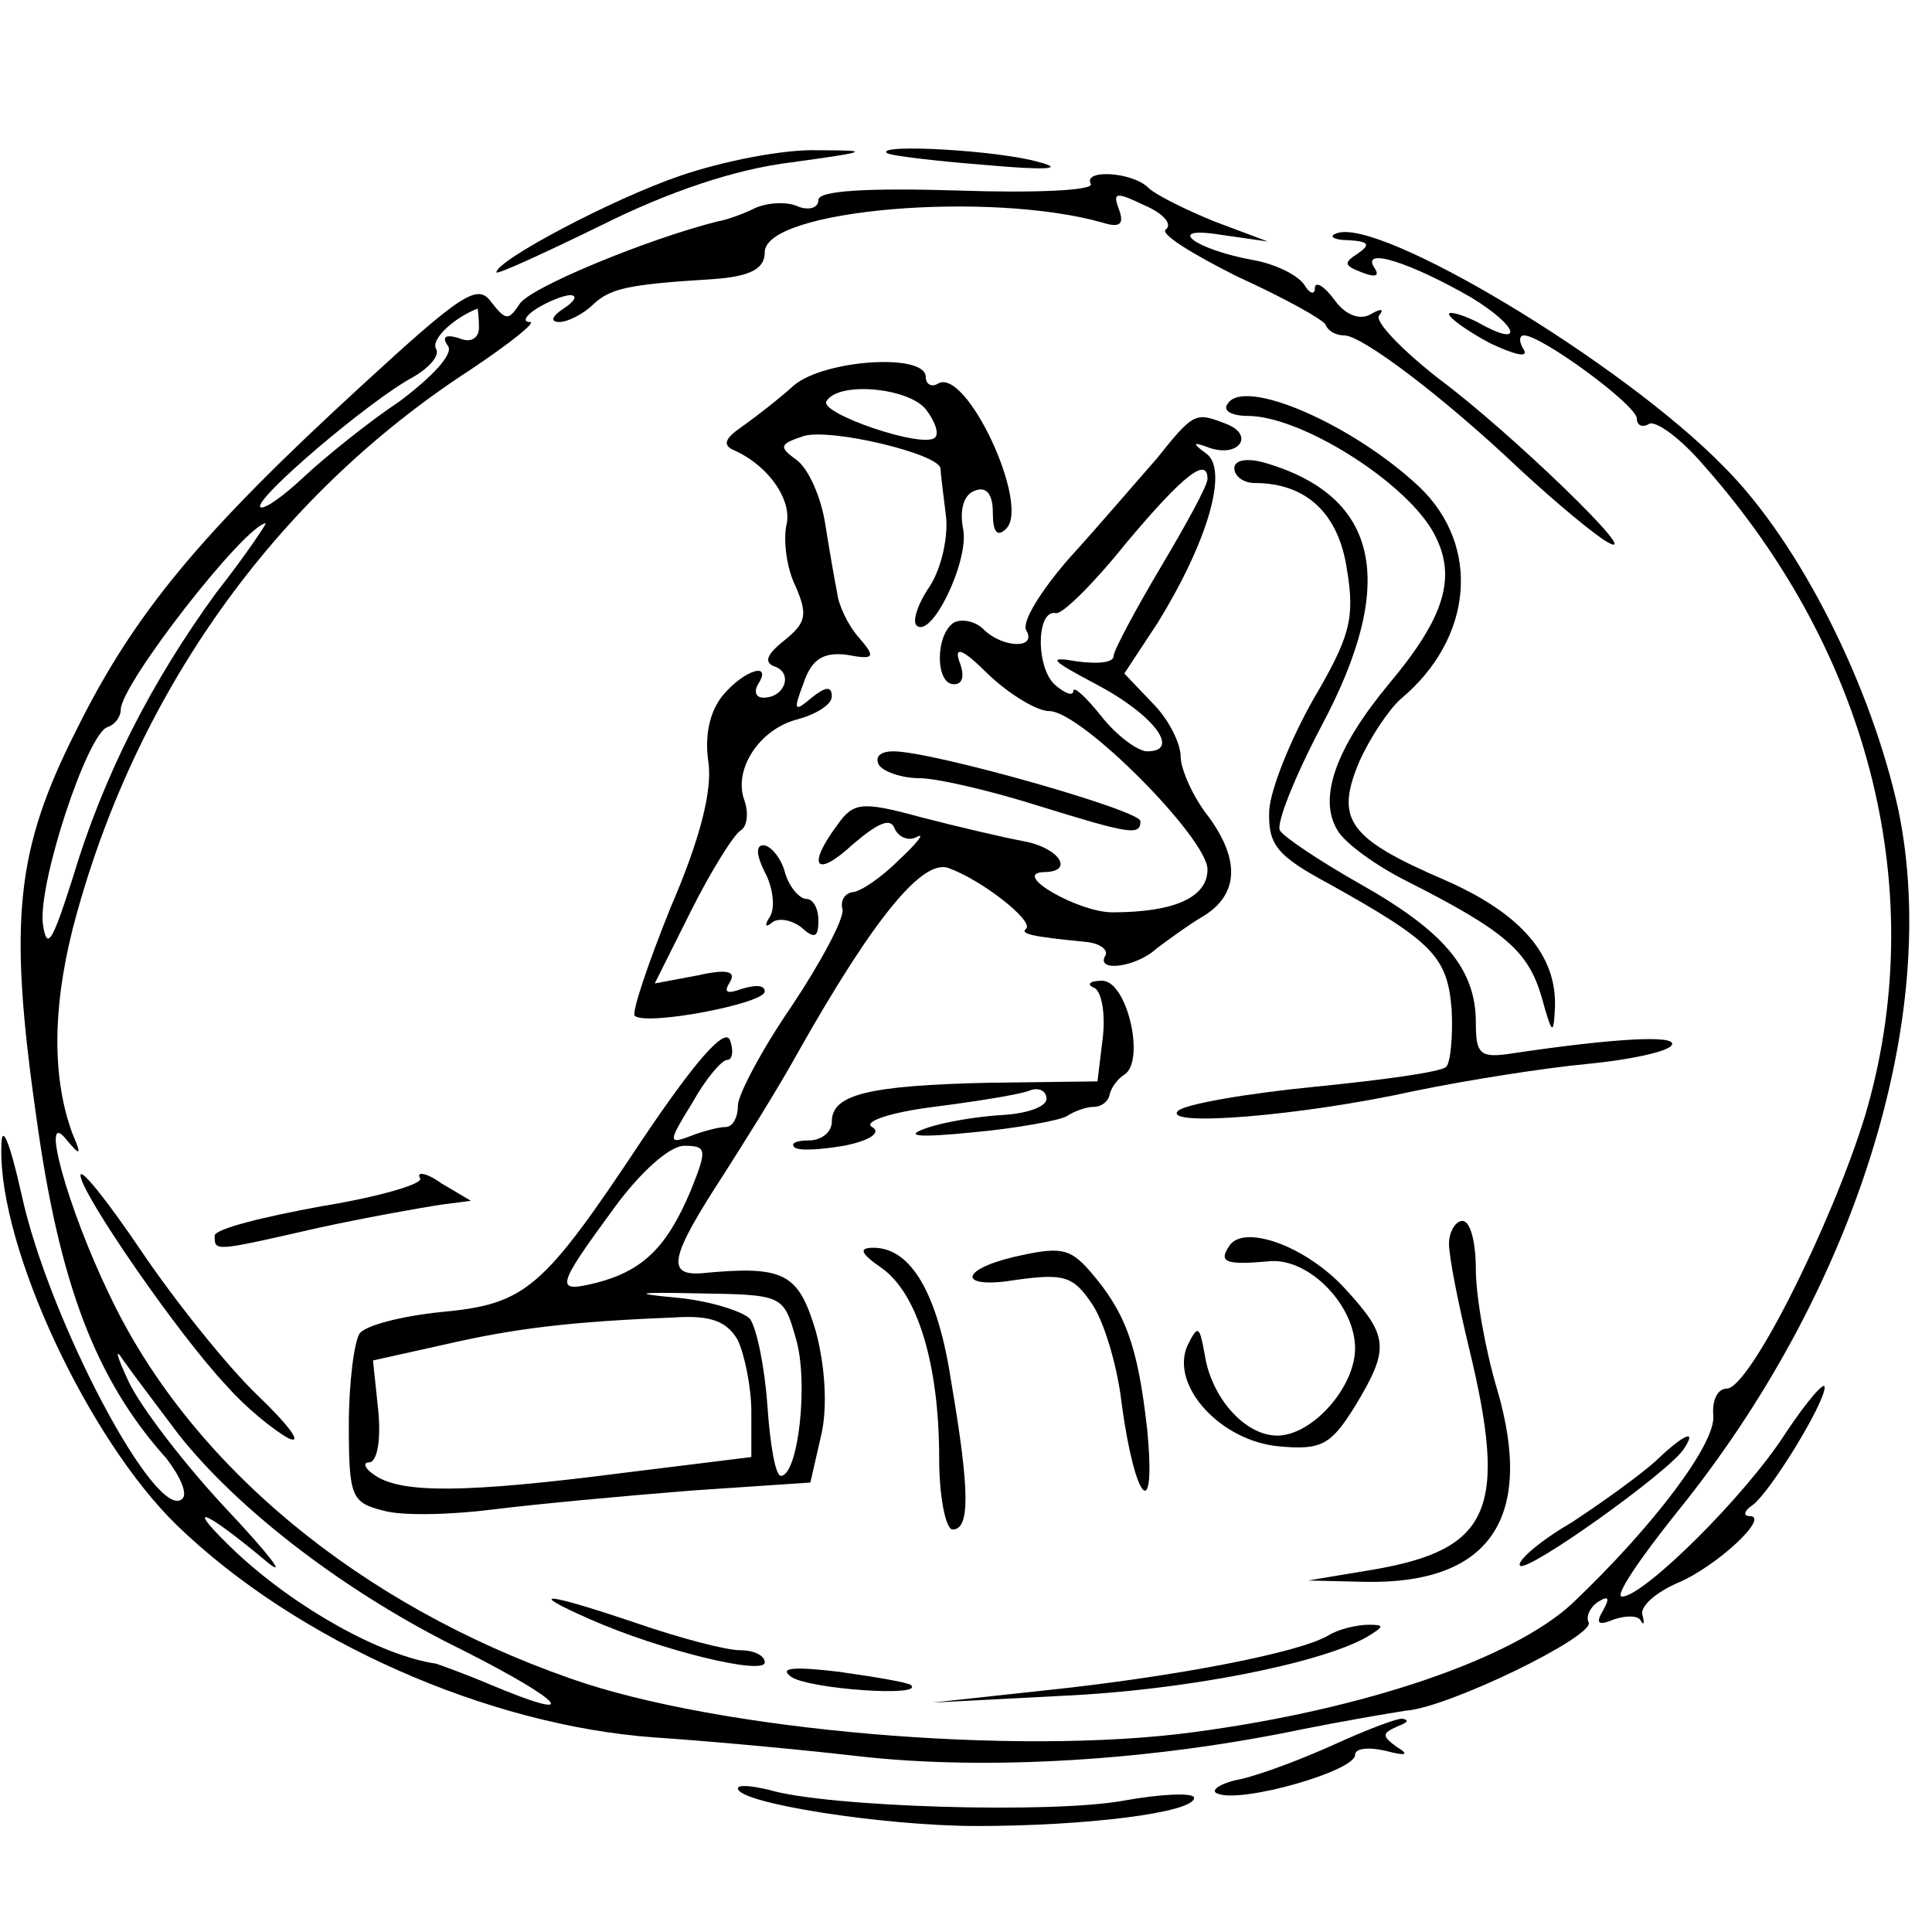 <?xml version="1.0" encoding="UTF-8" standalone="no"?>
<svg version="1.0" width="144pt" height="144pt" viewBox="0 0 144 144" preserveAspectRatio="xMidYMid" id="svg23" xmlns="http://www.w3.org/2000/svg" xmlns:svg="http://www.w3.org/2000/svg">
  <defs id="defs23" />
  <g transform="matrix(0.1,0,0,-0.1,0,144)" fill="#000000" stroke="none" id="g23">
    <path d="m 507,1309 c -50,-17 -137,-63 -137,-72 0,-2 35,14 78,35 50,25 100,42 142,47 58,8 60,9 20,9 -25,1 -71,-8 -103,-19 z" id="path1" />
    <path d="m 661,1326 c 2,-2 36,-6 74,-9 44,-4 59,-3 40,2 -30,9 -122,14 -114,7 z" id="path2" />
    <path d="m 813,1303 c 3,-5 -42,-7 -99,-5 -67,2 -104,0 -104,-7 0,-6 -7,-8 -15,-5 -8,4 -23,3 -32,-1 -10,-5 -22,-9 -28,-10 -52,-13 -142,-50 -148,-62 -8,-12 -10,-12 -21,2 -10,14 -22,6 -96,-62 C 150,1043 100,983 57,896 12,807 6,755 27,608 44,484 71,412 124,353 134,340 140,327 136,323 117,304 36,457 16,550 7,590 1,604 1,585 -1,510 66,367 132,303 221,217 363,154 488,145 c 31,-2 100,-8 152,-14 97,-11 220,-3 330,20 30,6 65,12 78,14 31,2 142,56 136,66 -2,4 1,11 7,15 8,5 9,3 4,-6 -6,-10 -4,-12 8,-7 9,3 18,3 20,-1 2,-4 3,-2 1,5 -1,6 10,16 26,23 29,12 70,50 54,50 -5,0 -4,4 2,8 13,9 54,76 54,88 0,5 -13,-10 -29,-34 -30,-47 -106,-122 -122,-122 -6,0 13,28 41,63 132,163 197,368 165,523 -20,92 -73,199 -130,256 -76,78 -258,187 -289,174 -6,-2 -2,-5 9,-5 15,-1 17,-3 7,-10 -11,-7 -10,-9 3,-14 10,-4 14,-3 9,4 -9,15 28,3 73,-23 36,-22 39,-38 4,-18 -12,6 -21,8 -21,6 0,-3 14,-13 31,-22 17,-8 28,-11 25,-5 -4,6 -4,11 0,11 13,0 84,-52 84,-62 0,-5 4,-7 9,-4 5,3 24,-11 41,-31 125,-141 169,-320 120,-485 -25,-81 -86,-203 -103,-203 -7,0 -11,-9 -10,-20 2,-21 -45,-83 -105,-140 C 1128,204 1018,166 890,149 758,131 535,150 425,189 268,244 142,348 82,474 50,540 29,617 50,590 c 10,-12 11,-11 4,5 -15,41 -15,92 0,152 45,174 150,322 296,417 30,20 50,36 45,36 -6,0 -3,5 5,10 8,5 20,10 25,10 6,0 3,-5 -5,-10 -9,-6 -10,-10 -3,-10 6,0 18,6 25,13 13,12 25,15 90,19 28,2 38,8 38,20 0,32 168,46 252,22 13,-4 16,-1 12,10 -5,13 -2,13 19,3 14,-6 21,-14 16,-18 -5,-3 19,-18 53,-35 35,-16 64,-32 66,-36 2,-5 8,-8 14,-8 13,0 73,-45 131,-100 27,-25 56,-49 65,-54 30,-17 -72,82 -126,122 -28,22 -48,43 -44,47 4,5 1,5 -6,1 -8,-5 -19,-1 -27,10 -8,11 -15,15 -15,9 0,-5 -4,-4 -8,3 -5,7 -21,15 -37,18 -45,8 -68,26 -25,19 l 35,-5 -40,15 c -22,9 -44,20 -49,25 -12,12 -49,14 -43,3 z M 357,1196 c 0,-8 -6,-12 -15,-8 -10,3 -13,1 -8,-6 4,-6 -12,-23 -36,-41 -24,-16 -56,-42 -71,-56 -16,-15 -30,-25 -33,-23 -5,6 82,80 114,97 12,7 20,16 17,21 -4,7 13,23 31,30 0,0 1,-6 1,-14 z M 161,998 C 113,932 77,862 54,785 39,738 35,731 32,751 c -4,30 33,142 48,147 6,2 10,8 10,13 0,19 92,137 108,139 1,0 -15,-24 -37,-52 z M 133,371 c 45,-57 126,-119 212,-161 77,-39 90,-55 19,-25 -19,8 -36,14 -39,15 -41,6 -104,41 -149,83 -40,38 -26,34 24,-8 14,-11 0,7 -31,40 -31,33 -64,76 -73,95 -9,19 -11,27 -4,16 7,-10 26,-35 41,-55 z" id="path3" />
    <path d="m 592,1153 c -11,-10 -29,-24 -39,-31 -13,-9 -15,-14 -5,-18 26,-12 43,-38 38,-56 -2,-11 0,-31 7,-45 9,-21 8,-27 -8,-40 -14,-11 -16,-17 -7,-20 13,-5 7,-23 -9,-23 -6,0 -7,5 -4,10 11,17 -10,11 -26,-8 -10,-12 -14,-30 -11,-50 3,-21 -6,-57 -28,-108 -17,-42 -29,-78 -27,-81 8,-8 97,9 97,18 0,5 -7,5 -17,2 -11,-4 -14,-3 -9,5 5,8 -2,10 -24,5 l -32,-6 27,54 c 15,30 32,57 37,60 5,3 6,13 3,22 -9,23 11,54 40,61 14,4 25,11 25,17 0,8 -5,7 -15,-1 -13,-11 -14,-10 -6,11 6,18 15,23 32,21 21,-4 22,-2 9,13 -8,9 -15,24 -16,33 -2,10 -6,33 -9,52 -3,19 -12,40 -21,47 -14,10 -13,12 5,18 20,6 100,-13 102,-24 0,-3 2,-19 4,-35 2,-15 -3,-39 -12,-53 -9,-13 -13,-26 -10,-29 11,-11 39,47 35,71 -3,14 0,26 8,29 9,4 14,-2 14,-16 0,-14 3,-19 10,-12 18,18 -30,121 -51,108 -5,-3 -9,0 -9,5 0,18 -75,13 -98,-6 z m 98,-18 c 7,-9 10,-18 7,-21 -8,-9 -87,18 -81,27 9,15 61,10 74,-6 z" id="path4" />
    <path d="m 915,1139 c -4,-5 3,-9 15,-9 40,0 119,-50 139,-88 17,-32 8,-62 -34,-112 -39,-47 -53,-85 -38,-109 5,-9 28,-26 52,-38 73,-37 90,-52 100,-86 8,-29 9,-29 10,-7 1,38 -25,69 -82,94 -72,31 -82,45 -64,88 8,18 22,39 31,47 54,45 60,114 14,158 -50,47 -131,82 -143,62 z" id="path5" />
    <path d="m 862,1098 c -15,-17 -44,-51 -65,-74 -21,-24 -36,-48 -32,-54 8,-14 -18,-13 -32,1 -6,6 -16,8 -22,5 -14,-9 -14,-46 0,-46 7,0 8,7 4,17 -4,12 3,9 22,-10 16,-15 36,-27 45,-27 24,0 118,-95 118,-118 0,-21 -25,-32 -71,-32 -25,0 -76,29 -51,30 23,0 12,18 -15,23 -16,3 -50,11 -77,18 -44,12 -50,11 -62,-6 -23,-31 -16,-40 12,-14 19,16 28,20 31,11 3,-6 10,-9 16,-6 7,4 1,-4 -13,-17 -13,-13 -29,-24 -35,-24 -5,-1 -9,-6 -7,-13 1,-7 -16,-39 -38,-72 -22,-32 -40,-66 -40,-74 0,-9 -4,-16 -9,-16 -5,0 -17,-3 -27,-7 -16,-6 -16,-4 2,25 10,18 22,32 26,32 4,0 5,7 2,15 -4,9 -26,-16 -65,-74 -75,-113 -87,-123 -151,-129 -29,-3 -56,-10 -60,-16 -4,-6 -8,-37 -8,-68 0,-54 2,-58 26,-64 14,-4 51,-3 82,1 32,4 97,10 147,14 l 89,6 8,35 c 5,21 3,52 -4,78 -13,43 -23,49 -85,43 -27,-2 -23,13 16,73 14,22 40,63 56,92 57,101 93,144 112,137 25,-9 63,-39 58,-45 -5,-4 3,-6 44,-10 11,-1 17,-6 15,-10 -8,-13 23,-9 38,5 8,6 23,17 33,23 28,16 30,42 6,75 -12,15 -21,36 -21,45 0,10 -9,28 -21,40 l -21,22 25,38 c 37,60 53,114 36,126 -11,8 -10,9 3,4 22,-7 33,10 12,18 -23,9 -24,9 -52,-26 z m 38,-15 c 0,-5 -16,-34 -35,-66 -19,-32 -35,-62 -35,-66 0,-5 -12,-6 -27,-4 -23,4 -20,1 14,-17 42,-22 64,-50 38,-50 -7,0 -23,12 -34,26 -12,15 -21,23 -21,19 0,-4 -6,-2 -13,4 -15,12 -15,57 0,54 5,-1 29,23 53,53 42,50 60,64 60,47 z M 515,553 c -18,-43 -36,-60 -70,-69 -32,-8 -31,-4 13,56 19,26 41,46 52,46 17,0 17,-3 5,-33 z m 78,-110 c 10,-32 2,-103 -11,-103 -4,0 -8,23 -10,52 -2,29 -8,58 -13,65 -6,6 -32,14 -57,16 -32,3 -26,4 18,3 63,-1 64,-1 73,-33 z m -43,-2 c 5,-11 10,-35 10,-53 v -34 l -97,-12 c -117,-15 -163,-15 -183,-2 -8,5 -10,10 -5,10 6,0 9,16 7,38 l -4,38 54,12 c 52,12 94,17 170,20 28,2 40,-3 48,-17 z" id="path6" />
    <path d="m 920,1091 c 0,-6 7,-11 15,-11 39,0 63,-23 69,-65 6,-36 2,-50 -25,-96 -17,-30 -32,-67 -33,-83 -1,-26 6,-34 45,-55 77,-43 88,-54 91,-94 1,-20 -1,-39 -4,-42 -3,-4 -48,-10 -98,-15 -51,-5 -97,-13 -102,-18 -12,-12 91,-4 177,15 39,8 96,17 128,20 31,3 60,9 63,14 5,8 -44,5 -118,-6 -25,-4 -28,-1 -28,23 0,40 -24,68 -86,103 -30,17 -57,35 -60,40 -3,5 11,40 31,78 57,107 43,171 -42,196 -14,4 -23,2 -23,-4 z" id="path7" />
    <path d="m 655,870 c 3,-5 17,-10 30,-10 13,0 52,-9 87,-20 71,-22 78,-23 78,-12 0,8 -155,52 -184,52 -10,0 -14,-4 -11,-10 z" id="path8" />
    <path d="m 570,790 c 6,-11 8,-26 4,-33 -4,-6 -4,-9 1,-5 4,4 14,3 22,-3 10,-9 13,-8 13,5 0,9 -4,16 -9,16 -5,0 -13,9 -16,20 -3,11 -11,20 -16,20 -6,0 -5,-8 1,-20 z" id="path9" />
    <path d="m 815,704 c 6,-2 9,-19 7,-37 l -4,-33 -80,-1 c -92,-2 -118,-9 -118,-29 0,-8 -8,-14 -17,-14 -9,0 -14,-2 -11,-5 3,-3 19,-2 37,1 20,4 28,10 21,14 -7,4 14,11 46,15 31,4 63,9 71,12 7,3 13,0 13,-6 0,-6 -15,-11 -32,-12 -18,-1 -44,-5 -58,-10 -17,-6 -5,-7 35,-3 33,3 65,9 70,12 6,4 15,7 20,7 6,0 11,4 12,9 1,5 6,12 11,15 16,10 2,71 -17,70 -9,0 -11,-3 -6,-5 z" id="path10" />
    <path d="m 60,564 c 0,-13 73,-119 109,-157 14,-16 35,-33 46,-39 11,-5 1,9 -23,32 -23,22 -62,71 -87,108 -25,37 -45,62 -45,56 z" id="path11" />
    <path d="m 313,562 c 4,-4 -30,-14 -73,-21 -44,-8 -80,-17 -80,-22 0,-12 -1,-12 78,6 37,8 77,15 90,17 l 23,3 -22,13 c -11,8 -19,9 -16,4 z" id="path12" />
    <path d="m 1080,513 c 0,-10 7,-45 15,-78 29,-120 16,-150 -72,-165 l -48,-8 42,-1 c 93,-2 127,47 99,143 -9,30 -16,70 -16,90 0,20 -4,36 -10,36 -5,0 -10,-8 -10,-17 z" id="path13" />
    <path d="m 916,511 c -8,-12 -2,-14 31,-11 29,2 63,-33 63,-65 0,-29 -32,-65 -58,-65 -24,0 -49,28 -54,60 -4,22 -5,23 -13,7 -13,-30 25,-71 68,-75 32,-3 39,1 57,30 26,43 25,52 -7,87 -30,33 -77,49 -87,32 z" id="path14" />
    <path d="m 657,495 c 27,-19 43,-72 43,-142 0,-29 5,-53 10,-53 13,0 13,28 -1,110 -10,66 -30,100 -58,100 -11,0 -10,-4 6,-15 z" id="path15" />
    <path d="m 755,503 c -41,-10 -40,-24 2,-17 36,5 43,3 57,-18 9,-13 19,-47 22,-74 10,-74 26,-91 19,-19 -7,62 -16,87 -43,118 -15,17 -22,18 -57,10 z" id="path16" />
    <path d="m 1234,351 c -11,-10 -40,-31 -63,-46 -24,-14 -41,-29 -38,-32 6,-5 111,70 122,87 10,15 1,12 -21,-9 z" id="path17" />
    <path d="m 440,233 c 52,-23 130,-42 130,-32 0,5 -8,9 -18,9 -11,0 -45,9 -77,20 -68,23 -85,25 -35,3 z" id="path18" />
    <path d="M 990,221 C 968,208 874,190 778,180 l -83,-9 96,5 c 91,4 193,24 228,44 13,8 13,9 1,9 -8,0 -22,-3 -30,-8 z" id="path19" />
    <path d="m 590,190 c 14,-9 99,-15 89,-6 -2,2 -26,6 -54,10 -34,4 -45,3 -35,-4 z" id="path20" />
    <path d="m 995,140 c -22,-10 -53,-22 -70,-26 -16,-3 -24,-9 -17,-11 18,-7 102,17 102,29 0,5 10,6 23,3 15,-4 18,-3 8,3 -11,8 -11,10 0,15 8,3 10,5 4,6 -5,0 -28,-9 -50,-19 z" id="path21" />
    <path d="m 550,107 c 0,-11 109,-28 178,-28 82,0 162,10 162,21 0,4 -24,3 -52,-2 -53,-10 -222,-5 -265,8 -13,3 -23,4 -23,1 z" id="path22" />
  </g>
</svg>